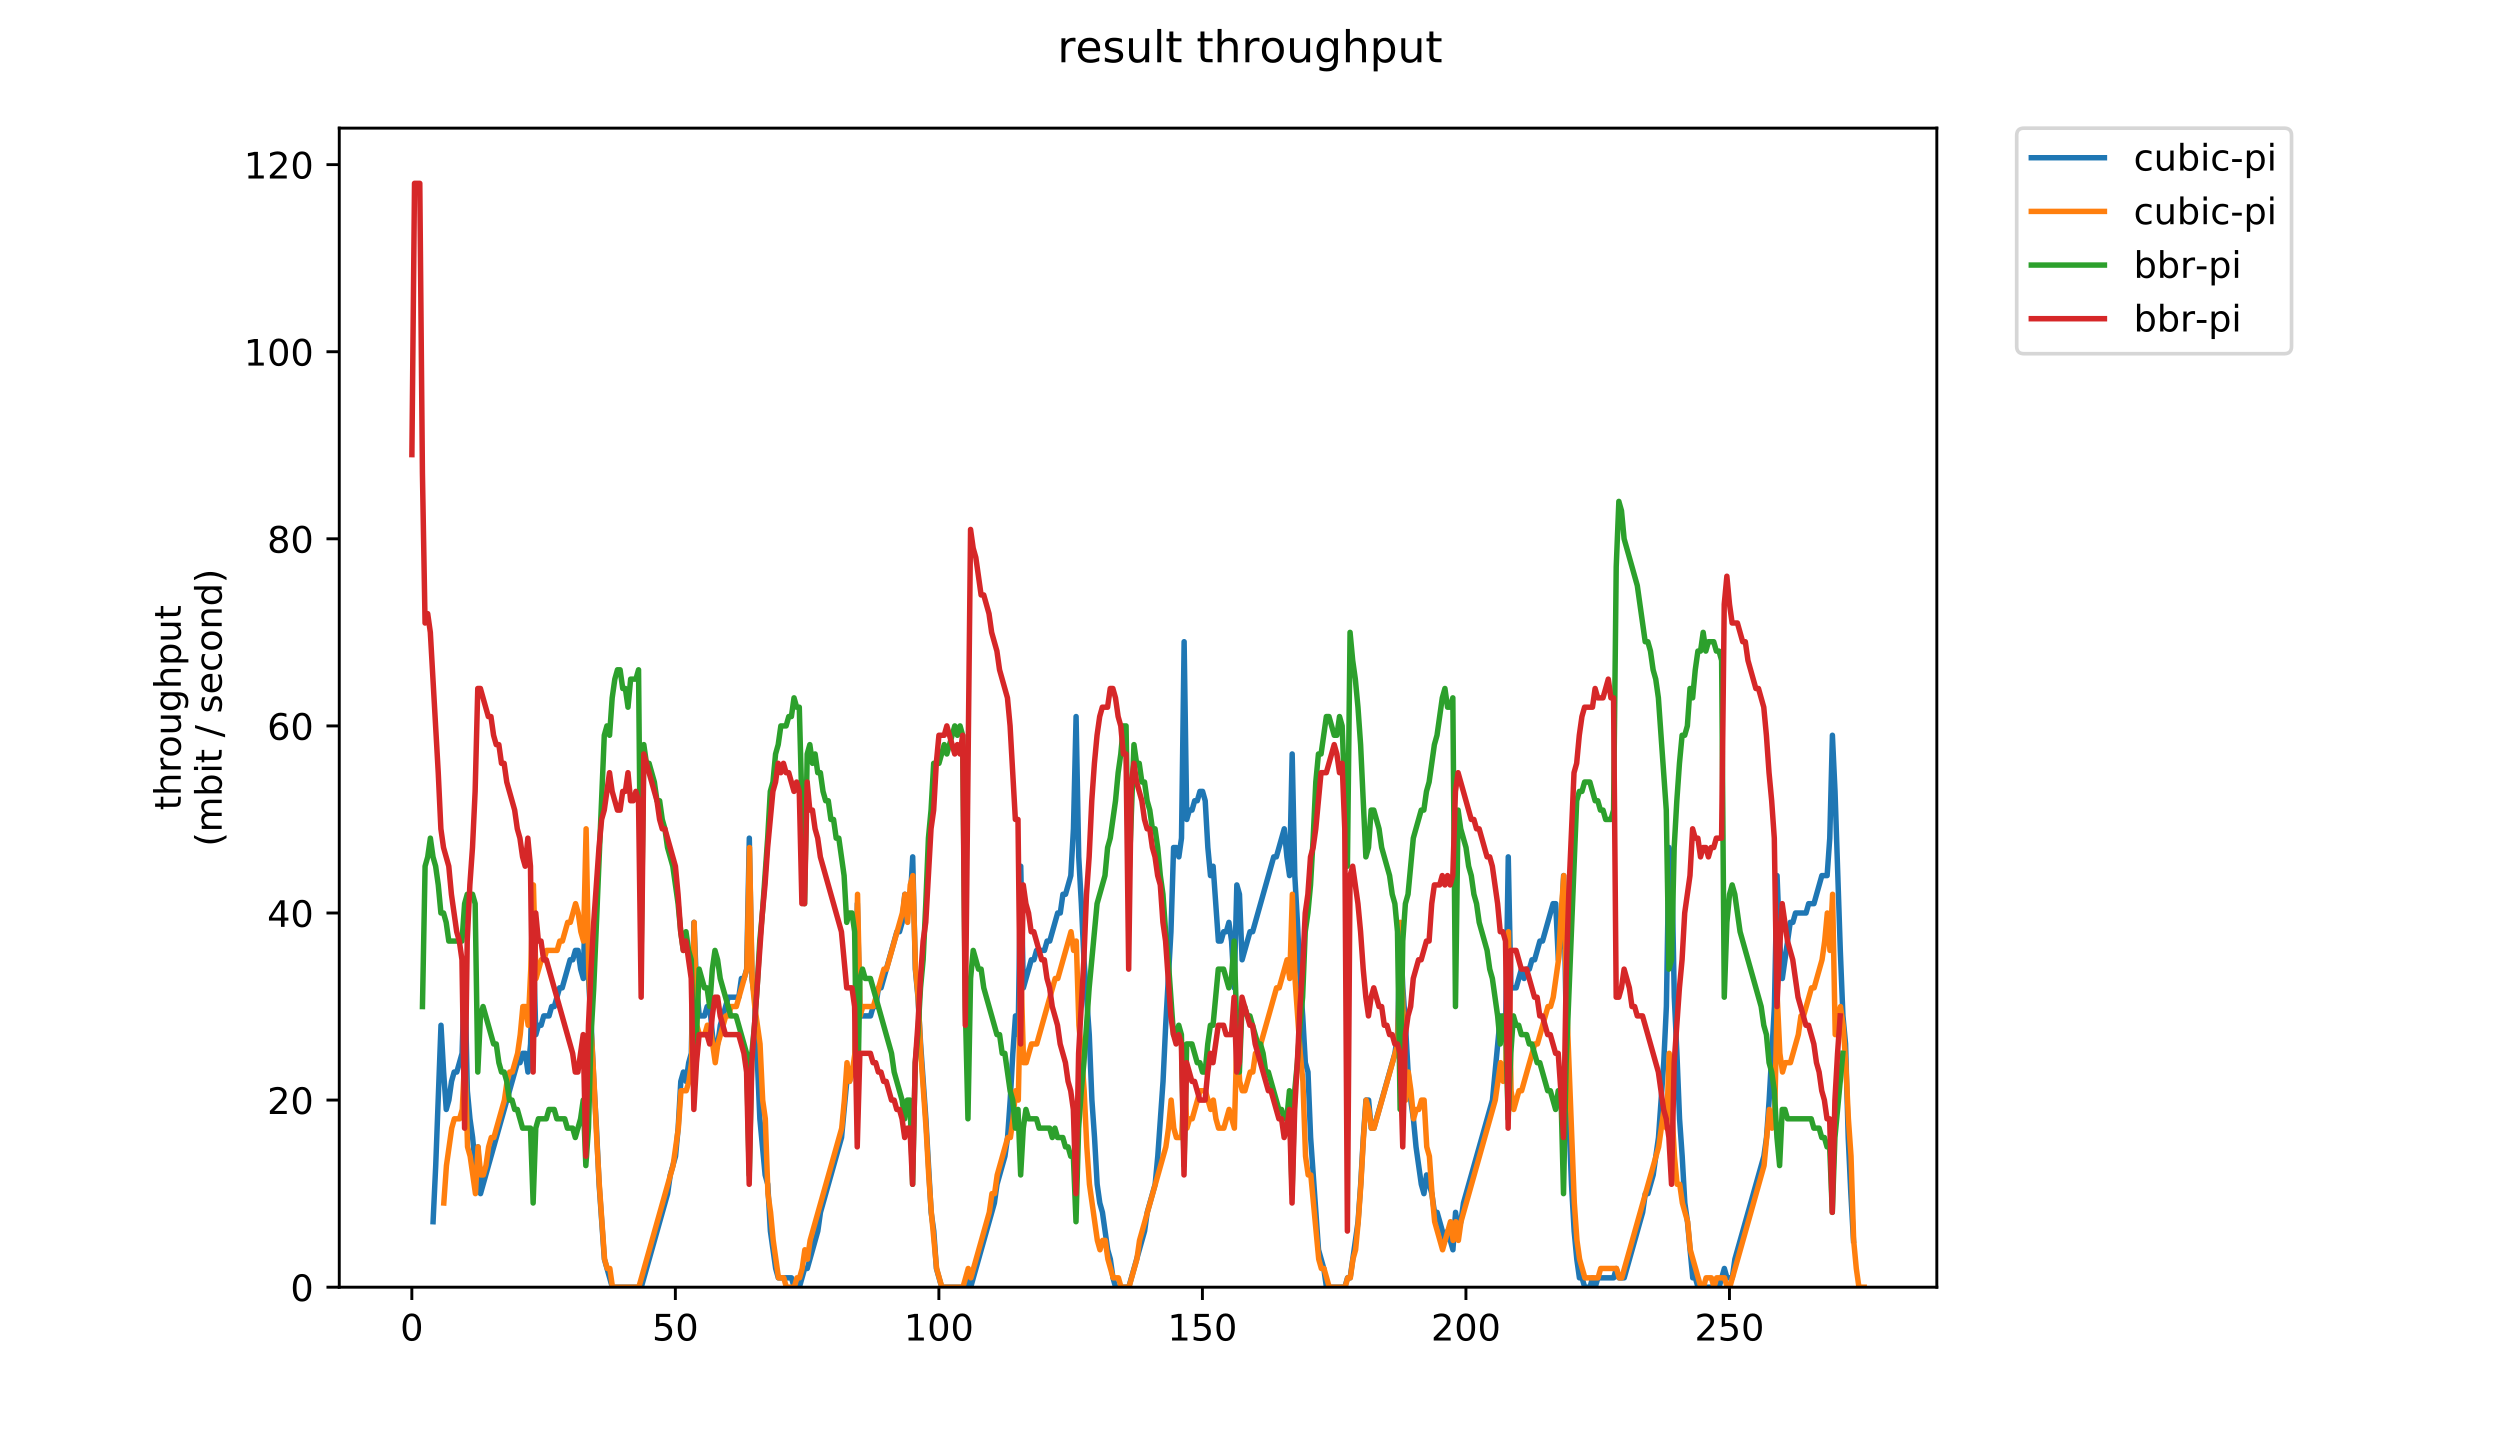 <?xml version="1.0" encoding="utf-8" standalone="no"?>
<!DOCTYPE svg PUBLIC "-//W3C//DTD SVG 1.1//EN"
  "http://www.w3.org/Graphics/SVG/1.1/DTD/svg11.dtd">
<!-- Created with matplotlib (https://matplotlib.org/) -->
<svg height="396pt" version="1.1" viewBox="0 0 684 396" width="684pt" xmlns="http://www.w3.org/2000/svg" xmlns:xlink="http://www.w3.org/1999/xlink">
 <defs>
  <style type="text/css">
*{stroke-linecap:butt;stroke-linejoin:round;}
  </style>
 </defs>
 <g id="figure_1">
  <g id="patch_1">
   <path d="M 0 396 
L 684 396 
L 684 0 
L 0 0 
z
" style="fill:#ffffff;"/>
  </g>
  <g id="axes_1">
   <g id="patch_2">
    <path d="M 92.824 352.174 
L 529.913 352.174 
L 529.913 35.062 
L 92.824 35.062 
z
" style="fill:#ffffff;"/>
   </g>
   <g id="matplotlib.axis_1">
    <g id="xtick_1">
     <g id="line2d_1">
      <defs>
       <path d="M 0 0 
L 0 3.5 
" id="md02961d958" style="stroke:#000000;stroke-width:0.8;"/>
      </defs>
      <g>
       <use style="stroke:#000000;stroke-width:0.8;" x="112.679" xlink:href="#md02961d958" y="352.174"/>
      </g>
     </g>
     <g id="text_1">
      <!-- 0 -->
      <defs>
       <path d="M 31.781 66.406 
Q 24.172 66.406 20.328 58.906 
Q 16.5 51.422 16.5 36.375 
Q 16.5 21.391 20.328 13.891 
Q 24.172 6.391 31.781 6.391 
Q 39.453 6.391 43.281 13.891 
Q 47.125 21.391 47.125 36.375 
Q 47.125 51.422 43.281 58.906 
Q 39.453 66.406 31.781 66.406 
z
M 31.781 74.219 
Q 44.047 74.219 50.516 64.516 
Q 56.984 54.828 56.984 36.375 
Q 56.984 17.969 50.516 8.266 
Q 44.047 -1.422 31.781 -1.422 
Q 19.531 -1.422 13.062 8.266 
Q 6.594 17.969 6.594 36.375 
Q 6.594 54.828 13.062 64.516 
Q 19.531 74.219 31.781 74.219 
z
" id="DejaVuSans-48"/>
      </defs>
      <g transform="translate(109.497 366.773)scale(0.1 -0.1)">
       <use xlink:href="#DejaVuSans-48"/>
      </g>
     </g>
    </g>
    <g id="xtick_2">
     <g id="line2d_2">
      <g>
       <use style="stroke:#000000;stroke-width:0.8;" x="184.779" xlink:href="#md02961d958" y="352.174"/>
      </g>
     </g>
     <g id="text_2">
      <!-- 50 -->
      <defs>
       <path d="M 10.797 72.906 
L 49.516 72.906 
L 49.516 64.594 
L 19.828 64.594 
L 19.828 46.734 
Q 21.969 47.469 24.109 47.828 
Q 26.266 48.188 28.422 48.188 
Q 40.625 48.188 47.75 41.5 
Q 54.891 34.812 54.891 23.391 
Q 54.891 11.625 47.562 5.094 
Q 40.234 -1.422 26.906 -1.422 
Q 22.312 -1.422 17.547 -0.641 
Q 12.797 0.141 7.719 1.703 
L 7.719 11.625 
Q 12.109 9.234 16.797 8.062 
Q 21.484 6.891 26.703 6.891 
Q 35.156 6.891 40.078 11.328 
Q 45.016 15.766 45.016 23.391 
Q 45.016 31 40.078 35.438 
Q 35.156 39.891 26.703 39.891 
Q 22.75 39.891 18.812 39.016 
Q 14.891 38.141 10.797 36.281 
z
" id="DejaVuSans-53"/>
      </defs>
      <g transform="translate(178.416 366.773)scale(0.1 -0.1)">
       <use xlink:href="#DejaVuSans-53"/>
       <use x="63.623" xlink:href="#DejaVuSans-48"/>
      </g>
     </g>
    </g>
    <g id="xtick_3">
     <g id="line2d_3">
      <g>
       <use style="stroke:#000000;stroke-width:0.8;" x="256.879" xlink:href="#md02961d958" y="352.174"/>
      </g>
     </g>
     <g id="text_3">
      <!-- 100 -->
      <defs>
       <path d="M 12.406 8.297 
L 28.516 8.297 
L 28.516 63.922 
L 10.984 60.406 
L 10.984 69.391 
L 28.422 72.906 
L 38.281 72.906 
L 38.281 8.297 
L 54.391 8.297 
L 54.391 0 
L 12.406 0 
z
" id="DejaVuSans-49"/>
      </defs>
      <g transform="translate(247.335 366.773)scale(0.1 -0.1)">
       <use xlink:href="#DejaVuSans-49"/>
       <use x="63.623" xlink:href="#DejaVuSans-48"/>
       <use x="127.246" xlink:href="#DejaVuSans-48"/>
      </g>
     </g>
    </g>
    <g id="xtick_4">
     <g id="line2d_4">
      <g>
       <use style="stroke:#000000;stroke-width:0.8;" x="328.979" xlink:href="#md02961d958" y="352.174"/>
      </g>
     </g>
     <g id="text_4">
      <!-- 150 -->
      <g transform="translate(319.435 366.773)scale(0.1 -0.1)">
       <use xlink:href="#DejaVuSans-49"/>
       <use x="63.623" xlink:href="#DejaVuSans-53"/>
       <use x="127.246" xlink:href="#DejaVuSans-48"/>
      </g>
     </g>
    </g>
    <g id="xtick_5">
     <g id="line2d_5">
      <g>
       <use style="stroke:#000000;stroke-width:0.8;" x="401.079" xlink:href="#md02961d958" y="352.174"/>
      </g>
     </g>
     <g id="text_5">
      <!-- 200 -->
      <defs>
       <path d="M 19.188 8.297 
L 53.609 8.297 
L 53.609 0 
L 7.328 0 
L 7.328 8.297 
Q 12.938 14.109 22.625 23.891 
Q 32.328 33.688 34.812 36.531 
Q 39.547 41.844 41.422 45.531 
Q 43.312 49.219 43.312 52.781 
Q 43.312 58.594 39.234 62.25 
Q 35.156 65.922 28.609 65.922 
Q 23.969 65.922 18.812 64.312 
Q 13.672 62.703 7.812 59.422 
L 7.812 69.391 
Q 13.766 71.781 18.938 73 
Q 24.125 74.219 28.422 74.219 
Q 39.75 74.219 46.484 68.547 
Q 53.219 62.891 53.219 53.422 
Q 53.219 48.922 51.531 44.891 
Q 49.859 40.875 45.406 35.406 
Q 44.188 33.984 37.641 27.219 
Q 31.109 20.453 19.188 8.297 
z
" id="DejaVuSans-50"/>
      </defs>
      <g transform="translate(391.535 366.773)scale(0.1 -0.1)">
       <use xlink:href="#DejaVuSans-50"/>
       <use x="63.623" xlink:href="#DejaVuSans-48"/>
       <use x="127.246" xlink:href="#DejaVuSans-48"/>
      </g>
     </g>
    </g>
    <g id="xtick_6">
     <g id="line2d_6">
      <g>
       <use style="stroke:#000000;stroke-width:0.8;" x="473.179" xlink:href="#md02961d958" y="352.174"/>
      </g>
     </g>
     <g id="text_6">
      <!-- 250 -->
      <g transform="translate(463.635 366.773)scale(0.1 -0.1)">
       <use xlink:href="#DejaVuSans-50"/>
       <use x="63.623" xlink:href="#DejaVuSans-53"/>
       <use x="127.246" xlink:href="#DejaVuSans-48"/>
      </g>
     </g>
    </g>
   </g>
   <g id="matplotlib.axis_2">
    <g id="ytick_1">
     <g id="line2d_7">
      <defs>
       <path d="M 0 0 
L -3.5 0 
" id="mc37d56b9d7" style="stroke:#000000;stroke-width:0.8;"/>
      </defs>
      <g>
       <use style="stroke:#000000;stroke-width:0.8;" x="92.824" xlink:href="#mc37d56b9d7" y="352.174"/>
      </g>
     </g>
     <g id="text_7">
      <!-- 0 -->
      <g transform="translate(79.461 355.973)scale(0.1 -0.1)">
       <use xlink:href="#DejaVuSans-48"/>
      </g>
     </g>
    </g>
    <g id="ytick_2">
     <g id="line2d_8">
      <g>
       <use style="stroke:#000000;stroke-width:0.8;" x="92.824" xlink:href="#mc37d56b9d7" y="300.986"/>
      </g>
     </g>
     <g id="text_8">
      <!-- 20 -->
      <g transform="translate(73.099 304.785)scale(0.1 -0.1)">
       <use xlink:href="#DejaVuSans-50"/>
       <use x="63.623" xlink:href="#DejaVuSans-48"/>
      </g>
     </g>
    </g>
    <g id="ytick_3">
     <g id="line2d_9">
      <g>
       <use style="stroke:#000000;stroke-width:0.8;" x="92.824" xlink:href="#mc37d56b9d7" y="249.798"/>
      </g>
     </g>
     <g id="text_9">
      <!-- 40 -->
      <defs>
       <path d="M 37.797 64.312 
L 12.891 25.391 
L 37.797 25.391 
z
M 35.203 72.906 
L 47.609 72.906 
L 47.609 25.391 
L 58.016 25.391 
L 58.016 17.188 
L 47.609 17.188 
L 47.609 0 
L 37.797 0 
L 37.797 17.188 
L 4.891 17.188 
L 4.891 26.703 
z
" id="DejaVuSans-52"/>
      </defs>
      <g transform="translate(73.099 253.597)scale(0.1 -0.1)">
       <use xlink:href="#DejaVuSans-52"/>
       <use x="63.623" xlink:href="#DejaVuSans-48"/>
      </g>
     </g>
    </g>
    <g id="ytick_4">
     <g id="line2d_10">
      <g>
       <use style="stroke:#000000;stroke-width:0.8;" x="92.824" xlink:href="#mc37d56b9d7" y="198.609"/>
      </g>
     </g>
     <g id="text_10">
      <!-- 60 -->
      <defs>
       <path d="M 33.016 40.375 
Q 26.375 40.375 22.484 35.828 
Q 18.609 31.297 18.609 23.391 
Q 18.609 15.531 22.484 10.953 
Q 26.375 6.391 33.016 6.391 
Q 39.656 6.391 43.531 10.953 
Q 47.406 15.531 47.406 23.391 
Q 47.406 31.297 43.531 35.828 
Q 39.656 40.375 33.016 40.375 
z
M 52.594 71.297 
L 52.594 62.312 
Q 48.875 64.062 45.094 64.984 
Q 41.312 65.922 37.594 65.922 
Q 27.828 65.922 22.672 59.328 
Q 17.531 52.734 16.797 39.406 
Q 19.672 43.656 24.016 45.922 
Q 28.375 48.188 33.594 48.188 
Q 44.578 48.188 50.953 41.516 
Q 57.328 34.859 57.328 23.391 
Q 57.328 12.156 50.688 5.359 
Q 44.047 -1.422 33.016 -1.422 
Q 20.359 -1.422 13.672 8.266 
Q 6.984 17.969 6.984 36.375 
Q 6.984 53.656 15.188 63.938 
Q 23.391 74.219 37.203 74.219 
Q 40.922 74.219 44.703 73.484 
Q 48.484 72.75 52.594 71.297 
z
" id="DejaVuSans-54"/>
      </defs>
      <g transform="translate(73.099 202.408)scale(0.1 -0.1)">
       <use xlink:href="#DejaVuSans-54"/>
       <use x="63.623" xlink:href="#DejaVuSans-48"/>
      </g>
     </g>
    </g>
    <g id="ytick_5">
     <g id="line2d_11">
      <g>
       <use style="stroke:#000000;stroke-width:0.8;" x="92.824" xlink:href="#mc37d56b9d7" y="147.421"/>
      </g>
     </g>
     <g id="text_11">
      <!-- 80 -->
      <defs>
       <path d="M 31.781 34.625 
Q 24.75 34.625 20.719 30.859 
Q 16.703 27.094 16.703 20.516 
Q 16.703 13.922 20.719 10.156 
Q 24.75 6.391 31.781 6.391 
Q 38.812 6.391 42.859 10.172 
Q 46.922 13.969 46.922 20.516 
Q 46.922 27.094 42.891 30.859 
Q 38.875 34.625 31.781 34.625 
z
M 21.922 38.812 
Q 15.578 40.375 12.031 44.719 
Q 8.5 49.078 8.5 55.328 
Q 8.5 64.062 14.719 69.141 
Q 20.953 74.219 31.781 74.219 
Q 42.672 74.219 48.875 69.141 
Q 55.078 64.062 55.078 55.328 
Q 55.078 49.078 51.531 44.719 
Q 48 40.375 41.703 38.812 
Q 48.828 37.156 52.797 32.312 
Q 56.781 27.484 56.781 20.516 
Q 56.781 9.906 50.312 4.234 
Q 43.844 -1.422 31.781 -1.422 
Q 19.734 -1.422 13.25 4.234 
Q 6.781 9.906 6.781 20.516 
Q 6.781 27.484 10.781 32.312 
Q 14.797 37.156 21.922 38.812 
z
M 18.312 54.391 
Q 18.312 48.734 21.844 45.562 
Q 25.391 42.391 31.781 42.391 
Q 38.141 42.391 41.719 45.562 
Q 45.312 48.734 45.312 54.391 
Q 45.312 60.062 41.719 63.234 
Q 38.141 66.406 31.781 66.406 
Q 25.391 66.406 21.844 63.234 
Q 18.312 60.062 18.312 54.391 
z
" id="DejaVuSans-56"/>
      </defs>
      <g transform="translate(73.099 151.22)scale(0.1 -0.1)">
       <use xlink:href="#DejaVuSans-56"/>
       <use x="63.623" xlink:href="#DejaVuSans-48"/>
      </g>
     </g>
    </g>
    <g id="ytick_6">
     <g id="line2d_12">
      <g>
       <use style="stroke:#000000;stroke-width:0.8;" x="92.824" xlink:href="#mc37d56b9d7" y="96.233"/>
      </g>
     </g>
     <g id="text_12">
      <!-- 100 -->
      <g transform="translate(66.736 100.032)scale(0.1 -0.1)">
       <use xlink:href="#DejaVuSans-49"/>
       <use x="63.623" xlink:href="#DejaVuSans-48"/>
       <use x="127.246" xlink:href="#DejaVuSans-48"/>
      </g>
     </g>
    </g>
    <g id="ytick_7">
     <g id="line2d_13">
      <g>
       <use style="stroke:#000000;stroke-width:0.8;" x="92.824" xlink:href="#mc37d56b9d7" y="45.044"/>
      </g>
     </g>
     <g id="text_13">
      <!-- 120 -->
      <g transform="translate(66.736 48.843)scale(0.1 -0.1)">
       <use xlink:href="#DejaVuSans-49"/>
       <use x="63.623" xlink:href="#DejaVuSans-50"/>
       <use x="127.246" xlink:href="#DejaVuSans-48"/>
      </g>
     </g>
    </g>
    <g id="text_14">
     <!-- throughput -->
     <defs>
      <path d="M 18.312 70.219 
L 18.312 54.688 
L 36.812 54.688 
L 36.812 47.703 
L 18.312 47.703 
L 18.312 18.016 
Q 18.312 11.328 20.141 9.422 
Q 21.969 7.516 27.594 7.516 
L 36.812 7.516 
L 36.812 0 
L 27.594 0 
Q 17.188 0 13.234 3.875 
Q 9.281 7.766 9.281 18.016 
L 9.281 47.703 
L 2.688 47.703 
L 2.688 54.688 
L 9.281 54.688 
L 9.281 70.219 
z
" id="DejaVuSans-116"/>
      <path d="M 54.891 33.016 
L 54.891 0 
L 45.906 0 
L 45.906 32.719 
Q 45.906 40.484 42.875 44.328 
Q 39.844 48.188 33.797 48.188 
Q 26.516 48.188 22.312 43.547 
Q 18.109 38.922 18.109 30.906 
L 18.109 0 
L 9.078 0 
L 9.078 75.984 
L 18.109 75.984 
L 18.109 46.188 
Q 21.344 51.125 25.703 53.562 
Q 30.078 56 35.797 56 
Q 45.219 56 50.047 50.172 
Q 54.891 44.344 54.891 33.016 
z
" id="DejaVuSans-104"/>
      <path d="M 41.109 46.297 
Q 39.594 47.172 37.812 47.578 
Q 36.031 48 33.891 48 
Q 26.266 48 22.188 43.047 
Q 18.109 38.094 18.109 28.812 
L 18.109 0 
L 9.078 0 
L 9.078 54.688 
L 18.109 54.688 
L 18.109 46.188 
Q 20.953 51.172 25.484 53.578 
Q 30.031 56 36.531 56 
Q 37.453 56 38.578 55.875 
Q 39.703 55.766 41.062 55.516 
z
" id="DejaVuSans-114"/>
      <path d="M 30.609 48.391 
Q 23.391 48.391 19.188 42.75 
Q 14.984 37.109 14.984 27.297 
Q 14.984 17.484 19.156 11.844 
Q 23.344 6.203 30.609 6.203 
Q 37.797 6.203 41.984 11.859 
Q 46.188 17.531 46.188 27.297 
Q 46.188 37.016 41.984 42.703 
Q 37.797 48.391 30.609 48.391 
z
M 30.609 56 
Q 42.328 56 49.016 48.375 
Q 55.719 40.766 55.719 27.297 
Q 55.719 13.875 49.016 6.219 
Q 42.328 -1.422 30.609 -1.422 
Q 18.844 -1.422 12.172 6.219 
Q 5.516 13.875 5.516 27.297 
Q 5.516 40.766 12.172 48.375 
Q 18.844 56 30.609 56 
z
" id="DejaVuSans-111"/>
      <path d="M 8.5 21.578 
L 8.5 54.688 
L 17.484 54.688 
L 17.484 21.922 
Q 17.484 14.156 20.5 10.266 
Q 23.531 6.391 29.594 6.391 
Q 36.859 6.391 41.078 11.031 
Q 45.312 15.672 45.312 23.688 
L 45.312 54.688 
L 54.297 54.688 
L 54.297 0 
L 45.312 0 
L 45.312 8.406 
Q 42.047 3.422 37.719 1 
Q 33.406 -1.422 27.688 -1.422 
Q 18.266 -1.422 13.375 4.438 
Q 8.5 10.297 8.5 21.578 
z
M 31.109 56 
z
" id="DejaVuSans-117"/>
      <path d="M 45.406 27.984 
Q 45.406 37.75 41.375 43.109 
Q 37.359 48.484 30.078 48.484 
Q 22.859 48.484 18.828 43.109 
Q 14.797 37.75 14.797 27.984 
Q 14.797 18.266 18.828 12.891 
Q 22.859 7.516 30.078 7.516 
Q 37.359 7.516 41.375 12.891 
Q 45.406 18.266 45.406 27.984 
z
M 54.391 6.781 
Q 54.391 -7.172 48.188 -13.984 
Q 42 -20.797 29.203 -20.797 
Q 24.469 -20.797 20.266 -20.094 
Q 16.062 -19.391 12.109 -17.922 
L 12.109 -9.188 
Q 16.062 -11.328 19.922 -12.344 
Q 23.781 -13.375 27.781 -13.375 
Q 36.625 -13.375 41.016 -8.766 
Q 45.406 -4.156 45.406 5.172 
L 45.406 9.625 
Q 42.625 4.781 38.281 2.391 
Q 33.938 0 27.875 0 
Q 17.828 0 11.672 7.656 
Q 5.516 15.328 5.516 27.984 
Q 5.516 40.672 11.672 48.328 
Q 17.828 56 27.875 56 
Q 33.938 56 38.281 53.609 
Q 42.625 51.219 45.406 46.391 
L 45.406 54.688 
L 54.391 54.688 
z
" id="DejaVuSans-103"/>
      <path d="M 18.109 8.203 
L 18.109 -20.797 
L 9.078 -20.797 
L 9.078 54.688 
L 18.109 54.688 
L 18.109 46.391 
Q 20.953 51.266 25.266 53.625 
Q 29.594 56 35.594 56 
Q 45.562 56 51.781 48.094 
Q 58.016 40.188 58.016 27.297 
Q 58.016 14.406 51.781 6.484 
Q 45.562 -1.422 35.594 -1.422 
Q 29.594 -1.422 25.266 0.953 
Q 20.953 3.328 18.109 8.203 
z
M 48.688 27.297 
Q 48.688 37.203 44.609 42.844 
Q 40.531 48.484 33.406 48.484 
Q 26.266 48.484 22.188 42.844 
Q 18.109 37.203 18.109 27.297 
Q 18.109 17.391 22.188 11.75 
Q 26.266 6.109 33.406 6.109 
Q 40.531 6.109 44.609 11.75 
Q 48.688 17.391 48.688 27.297 
z
" id="DejaVuSans-112"/>
     </defs>
     <g transform="translate(49.459 221.675)rotate(-90)scale(0.1 -0.1)">
      <use xlink:href="#DejaVuSans-116"/>
      <use x="39.209" xlink:href="#DejaVuSans-104"/>
      <use x="102.588" xlink:href="#DejaVuSans-114"/>
      <use x="143.67" xlink:href="#DejaVuSans-111"/>
      <use x="204.852" xlink:href="#DejaVuSans-117"/>
      <use x="268.23" xlink:href="#DejaVuSans-103"/>
      <use x="331.707" xlink:href="#DejaVuSans-104"/>
      <use x="395.086" xlink:href="#DejaVuSans-112"/>
      <use x="458.562" xlink:href="#DejaVuSans-117"/>
      <use x="521.941" xlink:href="#DejaVuSans-116"/>
     </g>
     <!-- (mbit / second) -->
     <defs>
      <path d="M 31 75.875 
Q 24.469 64.656 21.281 53.656 
Q 18.109 42.672 18.109 31.391 
Q 18.109 20.125 21.312 9.062 
Q 24.516 -2 31 -13.188 
L 23.188 -13.188 
Q 15.875 -1.703 12.234 9.375 
Q 8.594 20.453 8.594 31.391 
Q 8.594 42.281 12.203 53.312 
Q 15.828 64.359 23.188 75.875 
z
" id="DejaVuSans-40"/>
      <path d="M 52 44.188 
Q 55.375 50.25 60.062 53.125 
Q 64.75 56 71.094 56 
Q 79.641 56 84.281 50.016 
Q 88.922 44.047 88.922 33.016 
L 88.922 0 
L 79.891 0 
L 79.891 32.719 
Q 79.891 40.578 77.094 44.375 
Q 74.312 48.188 68.609 48.188 
Q 61.625 48.188 57.562 43.547 
Q 53.516 38.922 53.516 30.906 
L 53.516 0 
L 44.484 0 
L 44.484 32.719 
Q 44.484 40.625 41.703 44.406 
Q 38.922 48.188 33.109 48.188 
Q 26.219 48.188 22.156 43.531 
Q 18.109 38.875 18.109 30.906 
L 18.109 0 
L 9.078 0 
L 9.078 54.688 
L 18.109 54.688 
L 18.109 46.188 
Q 21.188 51.219 25.484 53.609 
Q 29.781 56 35.688 56 
Q 41.656 56 45.828 52.969 
Q 50 49.953 52 44.188 
z
" id="DejaVuSans-109"/>
      <path d="M 48.688 27.297 
Q 48.688 37.203 44.609 42.844 
Q 40.531 48.484 33.406 48.484 
Q 26.266 48.484 22.188 42.844 
Q 18.109 37.203 18.109 27.297 
Q 18.109 17.391 22.188 11.75 
Q 26.266 6.109 33.406 6.109 
Q 40.531 6.109 44.609 11.75 
Q 48.688 17.391 48.688 27.297 
z
M 18.109 46.391 
Q 20.953 51.266 25.266 53.625 
Q 29.594 56 35.594 56 
Q 45.562 56 51.781 48.094 
Q 58.016 40.188 58.016 27.297 
Q 58.016 14.406 51.781 6.484 
Q 45.562 -1.422 35.594 -1.422 
Q 29.594 -1.422 25.266 0.953 
Q 20.953 3.328 18.109 8.203 
L 18.109 0 
L 9.078 0 
L 9.078 75.984 
L 18.109 75.984 
z
" id="DejaVuSans-98"/>
      <path d="M 9.422 54.688 
L 18.406 54.688 
L 18.406 0 
L 9.422 0 
z
M 9.422 75.984 
L 18.406 75.984 
L 18.406 64.594 
L 9.422 64.594 
z
" id="DejaVuSans-105"/>
      <path id="DejaVuSans-32"/>
      <path d="M 25.391 72.906 
L 33.688 72.906 
L 8.297 -9.281 
L 0 -9.281 
z
" id="DejaVuSans-47"/>
      <path d="M 44.281 53.078 
L 44.281 44.578 
Q 40.484 46.531 36.375 47.5 
Q 32.281 48.484 27.875 48.484 
Q 21.188 48.484 17.844 46.438 
Q 14.5 44.391 14.5 40.281 
Q 14.5 37.156 16.891 35.375 
Q 19.281 33.594 26.516 31.984 
L 29.594 31.297 
Q 39.156 29.25 43.188 25.516 
Q 47.219 21.781 47.219 15.094 
Q 47.219 7.469 41.188 3.016 
Q 35.156 -1.422 24.609 -1.422 
Q 20.219 -1.422 15.453 -0.562 
Q 10.688 0.297 5.422 2 
L 5.422 11.281 
Q 10.406 8.688 15.234 7.391 
Q 20.062 6.109 24.812 6.109 
Q 31.156 6.109 34.562 8.281 
Q 37.984 10.453 37.984 14.406 
Q 37.984 18.062 35.516 20.016 
Q 33.062 21.969 24.703 23.781 
L 21.578 24.516 
Q 13.234 26.266 9.516 29.906 
Q 5.812 33.547 5.812 39.891 
Q 5.812 47.609 11.281 51.797 
Q 16.75 56 26.812 56 
Q 31.781 56 36.172 55.266 
Q 40.578 54.547 44.281 53.078 
z
" id="DejaVuSans-115"/>
      <path d="M 56.203 29.594 
L 56.203 25.203 
L 14.891 25.203 
Q 15.484 15.922 20.484 11.062 
Q 25.484 6.203 34.422 6.203 
Q 39.594 6.203 44.453 7.469 
Q 49.312 8.734 54.109 11.281 
L 54.109 2.781 
Q 49.266 0.734 44.188 -0.344 
Q 39.109 -1.422 33.891 -1.422 
Q 20.797 -1.422 13.156 6.188 
Q 5.516 13.812 5.516 26.812 
Q 5.516 40.234 12.766 48.109 
Q 20.016 56 32.328 56 
Q 43.359 56 49.781 48.891 
Q 56.203 41.797 56.203 29.594 
z
M 47.219 32.234 
Q 47.125 39.594 43.094 43.984 
Q 39.062 48.391 32.422 48.391 
Q 24.906 48.391 20.391 44.141 
Q 15.875 39.891 15.188 32.172 
z
" id="DejaVuSans-101"/>
      <path d="M 48.781 52.594 
L 48.781 44.188 
Q 44.969 46.297 41.141 47.344 
Q 37.312 48.391 33.406 48.391 
Q 24.656 48.391 19.812 42.844 
Q 14.984 37.312 14.984 27.297 
Q 14.984 17.281 19.812 11.734 
Q 24.656 6.203 33.406 6.203 
Q 37.312 6.203 41.141 7.25 
Q 44.969 8.297 48.781 10.406 
L 48.781 2.094 
Q 45.016 0.344 40.984 -0.531 
Q 36.969 -1.422 32.422 -1.422 
Q 20.062 -1.422 12.781 6.344 
Q 5.516 14.109 5.516 27.297 
Q 5.516 40.672 12.859 48.328 
Q 20.219 56 33.016 56 
Q 37.156 56 41.109 55.141 
Q 45.062 54.297 48.781 52.594 
z
" id="DejaVuSans-99"/>
      <path d="M 54.891 33.016 
L 54.891 0 
L 45.906 0 
L 45.906 32.719 
Q 45.906 40.484 42.875 44.328 
Q 39.844 48.188 33.797 48.188 
Q 26.516 48.188 22.312 43.547 
Q 18.109 38.922 18.109 30.906 
L 18.109 0 
L 9.078 0 
L 9.078 54.688 
L 18.109 54.688 
L 18.109 46.188 
Q 21.344 51.125 25.703 53.562 
Q 30.078 56 35.797 56 
Q 45.219 56 50.047 50.172 
Q 54.891 44.344 54.891 33.016 
z
" id="DejaVuSans-110"/>
      <path d="M 45.406 46.391 
L 45.406 75.984 
L 54.391 75.984 
L 54.391 0 
L 45.406 0 
L 45.406 8.203 
Q 42.578 3.328 38.25 0.953 
Q 33.938 -1.422 27.875 -1.422 
Q 17.969 -1.422 11.734 6.484 
Q 5.516 14.406 5.516 27.297 
Q 5.516 40.188 11.734 48.094 
Q 17.969 56 27.875 56 
Q 33.938 56 38.25 53.625 
Q 42.578 51.266 45.406 46.391 
z
M 14.797 27.297 
Q 14.797 17.391 18.875 11.75 
Q 22.953 6.109 30.078 6.109 
Q 37.203 6.109 41.297 11.75 
Q 45.406 17.391 45.406 27.297 
Q 45.406 37.203 41.297 42.844 
Q 37.203 48.484 30.078 48.484 
Q 22.953 48.484 18.875 42.844 
Q 14.797 37.203 14.797 27.297 
z
" id="DejaVuSans-100"/>
      <path d="M 8.016 75.875 
L 15.828 75.875 
Q 23.141 64.359 26.781 53.312 
Q 30.422 42.281 30.422 31.391 
Q 30.422 20.453 26.781 9.375 
Q 23.141 -1.703 15.828 -13.188 
L 8.016 -13.188 
Q 14.5 -2 17.703 9.062 
Q 20.906 20.125 20.906 31.391 
Q 20.906 42.672 17.703 53.656 
Q 14.5 64.656 8.016 75.875 
z
" id="DejaVuSans-41"/>
     </defs>
     <g transform="translate(60.657 231.609)rotate(-90)scale(0.1 -0.1)">
      <use xlink:href="#DejaVuSans-40"/>
      <use x="39.014" xlink:href="#DejaVuSans-109"/>
      <use x="136.426" xlink:href="#DejaVuSans-98"/>
      <use x="199.902" xlink:href="#DejaVuSans-105"/>
      <use x="227.686" xlink:href="#DejaVuSans-116"/>
      <use x="266.895" xlink:href="#DejaVuSans-32"/>
      <use x="298.682" xlink:href="#DejaVuSans-47"/>
      <use x="332.373" xlink:href="#DejaVuSans-32"/>
      <use x="364.16" xlink:href="#DejaVuSans-115"/>
      <use x="416.26" xlink:href="#DejaVuSans-101"/>
      <use x="477.783" xlink:href="#DejaVuSans-99"/>
      <use x="532.764" xlink:href="#DejaVuSans-111"/>
      <use x="593.945" xlink:href="#DejaVuSans-110"/>
      <use x="657.324" xlink:href="#DejaVuSans-100"/>
      <use x="720.801" xlink:href="#DejaVuSans-41"/>
     </g>
    </g>
   </g>
   <g id="line2d_14">
    <path clip-path="url(#pfc2d782711)" d="M 118.491 334.258 
L 119.212 318.902 
L 120.654 280.511 
L 121.375 293.308 
L 122.096 303.545 
L 122.817 300.986 
L 123.538 295.867 
L 124.259 293.308 
L 124.98 293.308 
L 126.422 288.189 
L 127.143 265.154 
L 127.864 298.426 
L 128.585 306.105 
L 129.306 311.224 
L 130.027 318.902 
L 130.748 313.783 
L 131.469 326.58 
L 141.563 290.748 
L 142.284 290.748 
L 143.005 288.189 
L 143.726 288.189 
L 144.447 293.308 
L 145.168 285.629 
L 145.889 257.476 
L 146.61 283.07 
L 147.331 280.511 
L 148.052 280.511 
L 148.773 277.951 
L 150.215 277.951 
L 150.936 275.392 
L 151.657 275.392 
L 153.099 270.273 
L 153.82 270.273 
L 155.983 262.595 
L 156.704 262.595 
L 157.425 260.035 
L 158.146 260.035 
L 158.867 265.154 
L 159.588 267.713 
L 160.309 239.56 
L 161.03 267.713 
L 161.751 280.511 
L 162.472 295.867 
L 163.193 308.664 
L 163.914 324.021 
L 165.356 344.496 
L 167.519 352.174 
L 175.45 352.174 
L 182.66 326.58 
L 183.381 321.461 
L 184.823 316.342 
L 185.544 308.664 
L 186.265 295.867 
L 186.986 293.308 
L 187.707 295.867 
L 188.428 290.748 
L 189.149 288.189 
L 189.87 252.357 
L 190.591 270.273 
L 191.312 277.951 
L 192.754 277.951 
L 193.475 275.392 
L 194.196 275.392 
L 194.917 283.07 
L 195.638 288.189 
L 196.359 285.629 
L 197.08 280.511 
L 199.243 272.832 
L 202.127 272.832 
L 202.848 267.713 
L 203.569 267.713 
L 204.29 265.154 
L 205.011 229.322 
L 205.732 267.713 
L 206.453 272.832 
L 207.895 306.105 
L 209.337 321.461 
L 210.058 324.021 
L 210.779 336.818 
L 212.221 347.055 
L 212.942 349.615 
L 216.547 349.615 
L 217.268 352.174 
L 218.71 352.174 
L 220.152 347.055 
L 220.873 347.055 
L 223.757 336.818 
L 224.478 331.699 
L 230.246 311.224 
L 231.688 295.867 
L 232.409 295.867 
L 233.851 290.748 
L 234.572 247.238 
L 235.293 277.951 
L 238.177 277.951 
L 238.898 275.392 
L 239.619 275.392 
L 240.34 270.273 
L 241.061 270.273 
L 245.387 254.916 
L 246.108 254.916 
L 246.829 252.357 
L 247.55 244.679 
L 248.271 249.798 
L 248.992 247.238 
L 249.713 234.441 
L 250.434 265.154 
L 251.155 272.832 
L 251.876 285.629 
L 253.318 306.105 
L 254.76 331.699 
L 255.481 336.818 
L 256.202 347.055 
L 257.644 352.174 
L 264.134 352.174 
L 264.855 349.615 
L 265.576 352.174 
L 272.065 329.139 
L 272.786 324.021 
L 274.949 316.342 
L 275.67 311.224 
L 276.391 300.986 
L 277.112 288.189 
L 277.833 277.951 
L 278.554 283.07 
L 279.275 237 
L 279.996 270.273 
L 282.159 262.595 
L 282.88 262.595 
L 283.601 260.035 
L 285.764 260.035 
L 286.485 257.476 
L 287.206 257.476 
L 289.369 249.798 
L 290.09 249.798 
L 290.811 244.679 
L 291.532 244.679 
L 292.974 239.56 
L 293.695 226.763 
L 294.416 196.05 
L 295.137 234.441 
L 295.858 247.238 
L 296.579 262.595 
L 298.021 283.07 
L 298.742 300.986 
L 299.463 311.224 
L 300.184 324.021 
L 300.905 329.139 
L 301.626 331.699 
L 303.068 341.937 
L 303.789 344.496 
L 304.51 349.615 
L 305.231 352.174 
L 308.836 352.174 
L 313.162 336.818 
L 313.883 331.699 
L 316.046 324.021 
L 316.767 316.342 
L 318.209 295.867 
L 318.93 280.511 
L 320.372 254.916 
L 321.093 231.882 
L 321.814 231.882 
L 322.535 234.441 
L 323.256 229.322 
L 323.977 175.574 
L 324.698 224.203 
L 325.419 221.644 
L 326.14 221.644 
L 326.861 219.085 
L 327.582 219.085 
L 328.303 216.525 
L 329.024 216.525 
L 329.745 219.085 
L 330.466 231.882 
L 331.187 239.56 
L 331.908 237 
L 333.35 257.476 
L 334.071 257.476 
L 334.792 254.916 
L 335.513 254.916 
L 336.234 252.357 
L 336.955 257.476 
L 337.676 270.273 
L 338.397 242.119 
L 339.118 244.679 
L 339.839 262.595 
L 342.002 254.916 
L 342.723 254.916 
L 348.491 234.441 
L 349.212 234.441 
L 351.375 226.763 
L 352.096 234.441 
L 352.817 239.56 
L 353.538 206.287 
L 354.259 239.56 
L 354.98 252.357 
L 355.701 267.713 
L 356.422 277.951 
L 357.143 290.748 
L 357.864 293.308 
L 358.585 311.224 
L 360.748 341.937 
L 362.19 347.055 
L 362.911 352.174 
L 367.958 352.174 
L 368.679 349.615 
L 369.4 349.615 
L 371.563 334.258 
L 372.284 324.021 
L 373.005 311.224 
L 373.726 300.986 
L 374.447 300.986 
L 375.168 308.664 
L 375.889 308.664 
L 381.657 288.189 
L 382.378 283.07 
L 383.099 254.916 
L 383.82 270.273 
L 384.541 280.511 
L 385.262 293.308 
L 385.983 300.986 
L 386.704 306.105 
L 387.425 313.783 
L 388.867 324.021 
L 389.588 326.58 
L 390.309 321.461 
L 391.751 326.58 
L 392.472 331.699 
L 393.193 331.699 
L 395.356 339.377 
L 396.077 336.818 
L 397.519 341.937 
L 398.24 331.699 
L 398.961 336.818 
L 399.682 334.258 
L 400.403 329.139 
L 408.334 300.986 
L 410.497 277.951 
L 411.218 280.511 
L 411.939 280.511 
L 412.66 234.441 
L 413.381 270.273 
L 414.823 270.273 
L 416.265 265.154 
L 416.986 267.713 
L 417.707 265.154 
L 418.428 265.154 
L 419.149 262.595 
L 419.87 262.595 
L 421.312 257.476 
L 422.033 257.476 
L 424.917 247.238 
L 425.638 247.238 
L 426.359 262.595 
L 427.08 254.916 
L 427.801 239.56 
L 428.522 280.511 
L 429.243 306.105 
L 429.964 324.021 
L 430.685 336.818 
L 431.406 344.496 
L 432.127 349.615 
L 432.848 349.615 
L 433.569 352.174 
L 435.011 352.174 
L 435.732 349.615 
L 436.453 352.174 
L 437.174 349.615 
L 441.5 349.615 
L 442.221 347.055 
L 442.942 349.615 
L 444.384 349.615 
L 449.431 331.699 
L 450.152 326.58 
L 450.873 326.58 
L 452.315 321.461 
L 453.757 311.224 
L 455.199 290.748 
L 455.92 275.392 
L 456.641 231.882 
L 457.362 234.441 
L 458.083 272.832 
L 458.804 288.189 
L 459.525 306.105 
L 460.246 316.342 
L 460.967 329.139 
L 461.688 334.258 
L 463.13 349.615 
L 463.851 349.615 
L 464.572 352.174 
L 470.34 352.174 
L 471.782 347.055 
L 472.503 349.615 
L 473.945 349.615 
L 474.666 344.496 
L 482.597 316.342 
L 483.318 311.224 
L 484.039 300.986 
L 485.481 275.392 
L 486.202 239.56 
L 486.923 257.476 
L 487.644 267.713 
L 489.807 252.357 
L 490.528 252.357 
L 491.249 249.798 
L 494.133 249.798 
L 494.854 247.238 
L 496.296 247.238 
L 498.459 239.56 
L 499.901 239.56 
L 500.622 229.322 
L 501.343 201.169 
L 502.064 216.525 
L 503.506 260.035 
L 504.227 277.951 
L 504.948 285.629 
L 505.669 311.224 
L 506.39 326.58 
L 507.111 339.377 
L 507.111 339.377 
" style="fill:none;stroke:#1f77b4;stroke-linecap:square;stroke-width:1.5;"/>
   </g>
   <g id="line2d_15">
    <path clip-path="url(#pfc2d782711)" d="M 121.426 329.139 
L 122.147 318.902 
L 123.589 308.664 
L 124.31 306.105 
L 125.752 306.105 
L 126.473 303.545 
L 127.194 288.189 
L 127.915 313.783 
L 128.636 316.342 
L 130.078 326.58 
L 130.799 313.783 
L 131.52 321.461 
L 132.241 321.461 
L 132.962 318.902 
L 133.683 313.783 
L 134.404 311.224 
L 135.125 311.224 
L 138.009 300.986 
L 138.73 295.867 
L 139.451 293.308 
L 140.172 293.308 
L 141.614 288.189 
L 142.335 283.07 
L 143.056 275.392 
L 143.777 275.392 
L 144.498 280.511 
L 145.219 265.154 
L 145.94 242.119 
L 146.661 267.713 
L 148.103 262.595 
L 148.824 262.595 
L 149.545 260.035 
L 152.429 260.035 
L 153.15 257.476 
L 153.871 257.476 
L 155.313 252.357 
L 156.034 252.357 
L 157.476 247.238 
L 158.197 249.798 
L 158.918 254.916 
L 159.639 257.476 
L 160.36 226.763 
L 161.081 265.154 
L 161.802 283.07 
L 162.523 295.867 
L 163.244 311.224 
L 163.965 324.021 
L 165.407 344.496 
L 166.128 347.055 
L 166.849 347.055 
L 167.57 352.174 
L 174.78 352.174 
L 184.153 318.902 
L 185.595 308.664 
L 186.316 298.426 
L 187.758 298.426 
L 188.479 295.867 
L 189.2 290.748 
L 189.921 252.357 
L 190.642 280.511 
L 191.363 283.07 
L 192.805 283.07 
L 193.526 280.511 
L 194.247 280.511 
L 195.689 290.748 
L 196.41 285.629 
L 198.573 277.951 
L 199.294 277.951 
L 200.015 275.392 
L 201.457 275.392 
L 204.341 265.154 
L 205.062 231.882 
L 205.783 267.713 
L 206.504 275.392 
L 207.946 285.629 
L 208.667 300.986 
L 209.388 306.105 
L 210.109 326.58 
L 210.83 331.699 
L 211.551 339.377 
L 212.993 349.615 
L 214.435 349.615 
L 215.156 352.174 
L 217.319 352.174 
L 218.04 349.615 
L 218.761 349.615 
L 219.482 347.055 
L 220.203 341.937 
L 220.924 344.496 
L 221.645 339.377 
L 230.297 308.664 
L 231.018 300.986 
L 231.739 290.748 
L 232.46 295.867 
L 233.181 293.308 
L 233.902 288.189 
L 234.623 244.679 
L 235.344 277.951 
L 236.065 275.392 
L 238.949 275.392 
L 241.833 265.154 
L 242.554 265.154 
L 246.88 249.798 
L 247.601 244.679 
L 248.322 252.357 
L 249.043 242.119 
L 249.764 239.56 
L 250.485 265.154 
L 251.206 272.832 
L 251.927 288.189 
L 253.369 308.664 
L 254.09 321.461 
L 254.811 331.699 
L 256.253 347.055 
L 257.695 352.174 
L 263.463 352.174 
L 264.905 347.055 
L 265.626 349.615 
L 270.673 331.699 
L 271.394 326.58 
L 272.115 326.58 
L 272.836 321.461 
L 275.72 311.224 
L 276.441 311.224 
L 277.162 306.105 
L 277.883 298.426 
L 278.604 300.986 
L 279.325 265.154 
L 280.046 290.748 
L 280.767 290.748 
L 282.209 285.629 
L 283.651 285.629 
L 288.698 267.713 
L 289.419 267.713 
L 293.024 254.916 
L 293.745 260.035 
L 294.466 257.476 
L 295.187 280.511 
L 295.908 288.189 
L 296.629 298.426 
L 297.35 313.783 
L 298.071 324.021 
L 300.234 339.377 
L 300.955 341.937 
L 301.676 339.377 
L 302.397 339.377 
L 303.118 344.496 
L 304.56 349.615 
L 306.002 349.615 
L 306.723 352.174 
L 308.886 352.174 
L 311.049 344.496 
L 311.77 339.377 
L 318.98 313.783 
L 319.701 308.664 
L 320.422 300.986 
L 321.143 308.664 
L 321.864 311.224 
L 323.306 311.224 
L 324.027 293.308 
L 324.748 308.664 
L 325.469 306.105 
L 326.19 306.105 
L 328.353 298.426 
L 329.795 298.426 
L 331.237 303.545 
L 331.958 300.986 
L 332.679 306.105 
L 333.4 308.664 
L 334.842 308.664 
L 336.284 303.545 
L 337.726 308.664 
L 338.447 283.07 
L 339.168 295.867 
L 339.889 298.426 
L 340.61 298.426 
L 342.052 293.308 
L 342.773 293.308 
L 343.494 288.189 
L 344.215 288.189 
L 349.262 270.273 
L 349.983 270.273 
L 352.146 262.595 
L 352.867 267.713 
L 353.588 244.679 
L 354.309 267.713 
L 355.751 288.189 
L 356.472 295.867 
L 357.193 316.342 
L 357.914 321.461 
L 358.635 321.461 
L 360.798 344.496 
L 361.519 347.055 
L 362.24 347.055 
L 363.682 352.174 
L 368.008 352.174 
L 368.729 349.615 
L 369.45 349.615 
L 370.171 344.496 
L 370.892 341.937 
L 371.613 334.258 
L 372.334 324.021 
L 373.055 311.224 
L 373.776 300.986 
L 374.497 303.545 
L 375.218 308.664 
L 375.939 308.664 
L 382.428 285.629 
L 383.149 252.357 
L 384.591 300.986 
L 385.312 293.308 
L 386.033 298.426 
L 386.754 306.105 
L 387.475 303.545 
L 388.196 303.545 
L 388.917 300.986 
L 389.638 300.986 
L 390.359 313.783 
L 391.08 316.342 
L 391.801 326.58 
L 392.522 334.258 
L 394.685 341.937 
L 396.848 334.258 
L 397.569 339.377 
L 398.29 334.258 
L 399.011 339.377 
L 399.732 334.258 
L 409.105 300.986 
L 410.547 290.748 
L 411.268 295.867 
L 411.989 293.308 
L 412.71 254.916 
L 413.431 298.426 
L 414.152 303.545 
L 415.594 298.426 
L 416.315 298.426 
L 419.92 285.629 
L 420.641 285.629 
L 423.525 275.392 
L 424.246 275.392 
L 424.967 272.832 
L 426.409 262.595 
L 427.13 249.798 
L 427.851 239.56 
L 428.572 272.832 
L 430.735 329.139 
L 431.456 339.377 
L 432.177 344.496 
L 433.619 349.615 
L 437.224 349.615 
L 437.945 347.055 
L 442.271 347.055 
L 442.992 349.615 
L 443.713 349.615 
L 453.807 313.783 
L 455.249 303.545 
L 455.97 308.664 
L 456.691 288.189 
L 457.412 303.545 
L 458.133 316.342 
L 458.854 324.021 
L 459.575 324.021 
L 460.296 329.139 
L 461.738 334.258 
L 462.459 341.937 
L 465.343 352.174 
L 466.064 352.174 
L 466.785 349.615 
L 468.227 349.615 
L 468.948 352.174 
L 469.669 349.615 
L 471.832 349.615 
L 472.553 352.174 
L 473.274 352.174 
L 482.647 318.902 
L 484.089 303.545 
L 484.81 308.664 
L 485.531 306.105 
L 486.252 272.832 
L 486.973 288.189 
L 487.694 293.308 
L 488.415 290.748 
L 489.857 290.748 
L 492.02 283.07 
L 492.741 277.951 
L 493.462 277.951 
L 495.625 270.273 
L 496.346 270.273 
L 498.509 262.595 
L 499.23 257.476 
L 499.951 249.798 
L 500.672 260.035 
L 501.393 244.679 
L 502.114 283.07 
L 502.835 277.951 
L 503.556 275.392 
L 504.277 280.511 
L 504.998 290.748 
L 505.719 306.105 
L 506.44 316.342 
L 507.161 339.377 
L 507.882 347.055 
L 508.603 352.174 
L 510.045 352.174 
L 510.045 352.174 
" style="fill:none;stroke:#ff7f0e;stroke-linecap:square;stroke-width:1.5;"/>
   </g>
   <g id="line2d_16">
    <path clip-path="url(#pfc2d782711)" d="M 115.583 275.392 
L 116.304 237 
L 117.025 234.441 
L 117.746 229.322 
L 118.467 234.441 
L 119.188 237 
L 119.909 242.119 
L 120.63 249.798 
L 121.351 249.798 
L 122.072 252.357 
L 122.793 257.476 
L 126.398 257.476 
L 127.119 247.238 
L 127.84 244.679 
L 129.282 244.679 
L 130.003 247.238 
L 130.724 293.308 
L 131.445 277.951 
L 132.166 275.392 
L 135.05 285.629 
L 135.771 285.629 
L 136.492 290.748 
L 137.213 293.308 
L 137.934 293.308 
L 138.655 295.867 
L 139.376 300.986 
L 140.097 300.986 
L 140.818 303.545 
L 141.539 303.545 
L 142.981 308.664 
L 145.144 308.664 
L 145.865 329.139 
L 146.586 308.664 
L 147.307 306.105 
L 149.47 306.105 
L 150.191 303.545 
L 151.633 303.545 
L 152.354 306.105 
L 154.517 306.105 
L 155.238 308.664 
L 156.68 308.664 
L 157.401 311.224 
L 158.843 306.105 
L 159.564 300.986 
L 160.285 318.902 
L 161.006 308.664 
L 161.727 283.07 
L 162.448 270.273 
L 165.332 201.169 
L 166.053 198.609 
L 166.774 201.169 
L 167.495 190.931 
L 168.216 185.812 
L 168.937 183.253 
L 169.658 183.253 
L 170.379 188.372 
L 171.1 188.372 
L 171.821 193.49 
L 172.542 185.812 
L 173.984 185.812 
L 174.705 183.253 
L 175.426 260.035 
L 176.147 203.728 
L 176.868 208.847 
L 177.589 208.847 
L 179.031 213.966 
L 179.752 219.085 
L 180.473 219.085 
L 181.194 224.203 
L 181.915 226.763 
L 182.636 231.882 
L 184.078 237 
L 185.52 247.238 
L 186.241 254.916 
L 186.962 260.035 
L 187.683 254.916 
L 188.404 260.035 
L 189.125 262.595 
L 189.846 288.189 
L 190.567 283.07 
L 191.288 265.154 
L 192.73 270.273 
L 193.451 270.273 
L 194.172 275.392 
L 194.893 265.154 
L 195.614 260.035 
L 196.335 262.595 
L 197.056 267.713 
L 199.94 277.951 
L 201.382 277.951 
L 204.266 288.189 
L 204.987 321.461 
L 205.708 288.189 
L 206.429 280.511 
L 207.15 270.273 
L 207.871 257.476 
L 208.592 249.798 
L 210.034 229.322 
L 210.755 216.525 
L 211.476 213.966 
L 212.197 206.287 
L 212.918 203.728 
L 213.639 198.609 
L 215.081 198.609 
L 215.802 196.05 
L 216.523 196.05 
L 217.244 190.931 
L 217.965 193.49 
L 218.686 193.49 
L 220.128 247.238 
L 220.849 206.287 
L 221.57 203.728 
L 222.291 208.847 
L 223.012 206.287 
L 223.733 211.406 
L 224.454 211.406 
L 225.175 216.525 
L 225.896 219.085 
L 226.617 219.085 
L 227.338 224.203 
L 228.059 224.203 
L 228.78 229.322 
L 229.501 229.322 
L 230.943 239.56 
L 231.664 252.357 
L 232.385 249.798 
L 233.106 249.798 
L 233.827 254.916 
L 234.548 306.105 
L 235.269 267.713 
L 235.99 265.154 
L 236.711 267.713 
L 238.153 267.713 
L 243.921 288.189 
L 244.642 293.308 
L 246.805 300.986 
L 247.526 306.105 
L 248.247 300.986 
L 248.968 300.986 
L 249.689 324.021 
L 250.41 290.748 
L 251.131 283.07 
L 251.852 270.273 
L 252.573 262.595 
L 253.294 247.238 
L 254.015 229.322 
L 254.736 221.644 
L 255.457 208.847 
L 256.899 208.847 
L 258.341 203.728 
L 259.062 206.287 
L 261.225 198.609 
L 261.946 201.169 
L 262.667 198.609 
L 263.388 201.169 
L 264.109 275.392 
L 264.83 306.105 
L 265.551 267.713 
L 266.272 260.035 
L 267.714 265.154 
L 268.435 265.154 
L 269.156 270.273 
L 272.761 283.07 
L 273.482 283.07 
L 274.203 288.189 
L 274.924 288.189 
L 276.366 298.426 
L 277.087 300.986 
L 277.808 308.664 
L 278.529 303.545 
L 279.25 321.461 
L 279.971 308.664 
L 280.692 303.545 
L 281.413 306.105 
L 283.576 306.105 
L 284.297 308.664 
L 287.181 308.664 
L 287.902 311.224 
L 288.623 308.664 
L 289.344 311.224 
L 290.786 311.224 
L 291.507 313.783 
L 292.228 313.783 
L 292.949 316.342 
L 293.67 316.342 
L 294.391 334.258 
L 295.112 308.664 
L 295.833 298.426 
L 296.554 290.748 
L 297.996 270.273 
L 300.159 247.238 
L 302.322 239.56 
L 303.043 231.882 
L 303.764 229.322 
L 305.206 219.085 
L 305.927 211.406 
L 306.648 206.287 
L 307.369 198.609 
L 308.09 198.609 
L 308.811 242.119 
L 310.253 203.728 
L 310.974 208.847 
L 311.695 208.847 
L 312.416 213.966 
L 313.137 213.966 
L 313.858 219.085 
L 314.579 221.644 
L 315.3 226.763 
L 316.021 226.763 
L 316.742 231.882 
L 317.463 239.56 
L 318.184 244.679 
L 318.905 254.916 
L 319.626 262.595 
L 321.068 283.07 
L 321.789 283.07 
L 322.51 280.511 
L 323.231 283.07 
L 323.952 318.902 
L 324.673 285.629 
L 326.115 285.629 
L 327.557 290.748 
L 328.278 290.748 
L 328.999 293.308 
L 329.72 293.308 
L 330.441 285.629 
L 331.162 280.511 
L 331.883 280.511 
L 333.325 265.154 
L 334.767 265.154 
L 336.209 270.273 
L 336.93 267.713 
L 337.651 257.476 
L 338.372 280.511 
L 339.093 293.308 
L 339.814 275.392 
L 340.535 275.392 
L 341.256 277.951 
L 341.977 277.951 
L 344.14 285.629 
L 344.861 285.629 
L 345.582 288.189 
L 346.303 293.308 
L 347.024 293.308 
L 349.908 303.545 
L 350.629 303.545 
L 351.35 306.105 
L 352.071 306.105 
L 352.792 298.426 
L 353.513 326.58 
L 354.234 298.426 
L 354.955 290.748 
L 355.676 280.511 
L 356.397 272.832 
L 357.118 254.916 
L 357.839 249.798 
L 358.56 242.119 
L 359.281 229.322 
L 360.002 213.966 
L 360.723 206.287 
L 361.444 206.287 
L 362.886 196.05 
L 363.607 196.05 
L 365.049 201.169 
L 365.77 201.169 
L 366.491 196.05 
L 367.212 198.609 
L 368.654 237 
L 369.375 173.015 
L 370.096 180.693 
L 370.817 185.812 
L 371.538 193.49 
L 372.259 203.728 
L 373.701 234.441 
L 374.422 231.882 
L 375.143 221.644 
L 375.864 221.644 
L 377.306 226.763 
L 378.027 231.882 
L 380.19 239.56 
L 380.911 244.679 
L 381.632 247.238 
L 382.353 254.916 
L 383.074 303.545 
L 383.795 257.476 
L 384.516 247.238 
L 385.237 244.679 
L 386.679 229.322 
L 388.842 221.644 
L 389.563 221.644 
L 390.284 216.525 
L 391.005 213.966 
L 392.447 203.728 
L 393.168 201.169 
L 394.61 190.931 
L 395.331 188.372 
L 396.052 193.49 
L 396.773 193.49 
L 397.494 190.931 
L 398.215 275.392 
L 398.936 221.644 
L 399.657 226.763 
L 401.099 231.882 
L 401.82 237 
L 402.541 239.56 
L 403.262 244.679 
L 403.983 247.238 
L 404.704 252.357 
L 406.867 260.035 
L 407.588 265.154 
L 408.309 267.713 
L 409.751 277.951 
L 410.472 285.629 
L 411.193 277.951 
L 411.914 280.511 
L 412.635 306.105 
L 413.356 288.189 
L 414.077 277.951 
L 414.798 280.511 
L 415.519 280.511 
L 416.24 283.07 
L 417.682 283.07 
L 418.403 285.629 
L 419.124 285.629 
L 420.566 290.748 
L 421.287 290.748 
L 423.45 298.426 
L 424.171 298.426 
L 425.613 303.545 
L 426.334 298.426 
L 427.055 298.426 
L 427.776 326.58 
L 428.497 290.748 
L 431.381 219.085 
L 432.102 216.525 
L 432.823 216.525 
L 433.544 213.966 
L 434.986 213.966 
L 436.428 219.085 
L 437.149 219.085 
L 437.87 221.644 
L 438.591 221.644 
L 439.312 224.203 
L 440.754 224.203 
L 441.475 221.644 
L 442.196 155.099 
L 442.917 137.183 
L 443.638 139.743 
L 444.359 147.421 
L 447.964 160.218 
L 450.127 175.574 
L 450.848 175.574 
L 451.569 178.134 
L 452.29 183.253 
L 453.011 185.812 
L 453.732 190.931 
L 455.895 221.644 
L 456.616 265.154 
L 457.337 262.595 
L 458.058 231.882 
L 458.779 219.085 
L 459.5 208.847 
L 460.221 201.169 
L 460.942 201.169 
L 461.663 198.609 
L 462.384 188.372 
L 463.105 190.931 
L 463.826 183.253 
L 464.547 178.134 
L 465.268 178.134 
L 465.989 173.015 
L 466.71 178.134 
L 467.431 175.574 
L 468.873 175.574 
L 469.594 178.134 
L 470.315 178.134 
L 471.036 180.693 
L 471.757 272.832 
L 472.478 252.357 
L 473.199 244.679 
L 473.92 242.119 
L 474.641 244.679 
L 476.083 254.916 
L 481.851 275.392 
L 482.572 280.511 
L 483.293 283.07 
L 484.014 290.748 
L 484.735 293.308 
L 485.456 298.426 
L 486.177 311.224 
L 486.898 318.902 
L 487.619 303.545 
L 488.34 303.545 
L 489.061 306.105 
L 495.55 306.105 
L 496.271 308.664 
L 497.713 308.664 
L 498.434 311.224 
L 499.155 311.224 
L 499.876 313.783 
L 500.597 313.783 
L 501.318 331.699 
L 502.039 311.224 
L 504.202 288.189 
L 504.202 288.189 
" style="fill:none;stroke:#2ca02c;stroke-linecap:square;stroke-width:1.5;"/>
   </g>
   <g id="line2d_17">
    <path clip-path="url(#pfc2d782711)" d="M 112.692 124.386 
L 113.413 50.163 
L 114.855 50.163 
L 115.576 129.505 
L 116.297 170.456 
L 117.018 167.896 
L 117.739 173.015 
L 119.902 211.406 
L 120.623 226.763 
L 121.344 231.882 
L 122.786 237 
L 123.507 244.679 
L 124.949 254.916 
L 125.67 257.476 
L 126.391 262.595 
L 127.112 308.664 
L 127.833 257.476 
L 128.554 242.119 
L 129.275 231.882 
L 129.996 216.525 
L 130.717 188.372 
L 131.438 188.372 
L 133.601 196.05 
L 134.322 196.05 
L 135.043 201.169 
L 135.764 203.728 
L 136.485 203.728 
L 137.206 208.847 
L 137.927 208.847 
L 138.648 213.966 
L 140.811 221.644 
L 141.532 226.763 
L 142.253 229.322 
L 142.974 234.441 
L 143.695 237 
L 144.416 229.322 
L 145.137 237 
L 145.858 293.308 
L 146.579 249.798 
L 147.3 257.476 
L 148.021 257.476 
L 148.742 262.595 
L 149.463 262.595 
L 156.673 288.189 
L 157.394 293.308 
L 158.115 293.308 
L 159.557 283.07 
L 160.278 316.342 
L 160.999 280.511 
L 161.72 265.154 
L 162.441 252.357 
L 163.883 231.882 
L 164.604 224.203 
L 165.325 221.644 
L 166.767 211.406 
L 167.488 216.525 
L 168.93 221.644 
L 169.651 221.644 
L 170.372 216.525 
L 171.093 216.525 
L 171.814 211.406 
L 172.535 219.085 
L 173.256 219.085 
L 173.977 216.525 
L 174.698 219.085 
L 175.419 272.832 
L 176.14 206.287 
L 179.745 219.085 
L 180.466 224.203 
L 181.187 226.763 
L 181.908 226.763 
L 184.792 237 
L 185.513 244.679 
L 186.234 254.916 
L 186.955 260.035 
L 187.676 257.476 
L 189.118 267.713 
L 189.839 303.545 
L 190.56 290.748 
L 191.281 283.07 
L 193.444 283.07 
L 194.165 285.629 
L 194.886 277.951 
L 195.607 272.832 
L 196.328 272.832 
L 197.049 277.951 
L 198.491 283.07 
L 202.096 283.07 
L 203.538 288.189 
L 204.259 293.308 
L 204.98 324.021 
L 205.701 290.748 
L 208.585 249.798 
L 209.306 242.119 
L 210.027 231.882 
L 211.469 216.525 
L 212.19 213.966 
L 212.911 208.847 
L 213.632 211.406 
L 214.353 208.847 
L 215.074 211.406 
L 215.795 211.406 
L 217.237 216.525 
L 217.958 213.966 
L 218.679 216.525 
L 219.4 247.238 
L 220.121 247.238 
L 220.842 213.966 
L 221.563 221.644 
L 222.284 221.644 
L 223.005 226.763 
L 223.726 229.322 
L 224.447 234.441 
L 230.215 254.916 
L 231.657 270.273 
L 233.099 270.273 
L 233.82 275.392 
L 234.541 313.783 
L 235.262 288.189 
L 238.146 288.189 
L 238.867 290.748 
L 239.588 290.748 
L 240.309 293.308 
L 241.03 293.308 
L 241.751 295.867 
L 242.472 295.867 
L 243.914 300.986 
L 244.635 300.986 
L 245.356 303.545 
L 246.077 303.545 
L 246.798 306.105 
L 247.519 311.224 
L 248.24 308.664 
L 248.961 308.664 
L 249.682 324.021 
L 250.403 290.748 
L 251.124 280.511 
L 251.845 267.713 
L 252.566 257.476 
L 253.287 252.357 
L 254.729 226.763 
L 255.45 221.644 
L 256.171 208.847 
L 256.892 201.169 
L 258.334 201.169 
L 259.055 198.609 
L 261.218 206.287 
L 261.939 203.728 
L 262.66 206.287 
L 263.381 201.169 
L 264.102 280.511 
L 265.544 144.861 
L 266.265 149.98 
L 266.986 152.54 
L 268.428 162.777 
L 269.149 162.777 
L 270.591 167.896 
L 271.312 173.015 
L 272.754 178.134 
L 273.475 183.253 
L 275.638 190.931 
L 276.359 198.609 
L 277.801 224.203 
L 278.522 224.203 
L 279.243 285.629 
L 279.964 242.119 
L 280.685 247.238 
L 281.406 249.798 
L 282.127 254.916 
L 282.848 254.916 
L 285.011 262.595 
L 285.732 262.595 
L 286.453 267.713 
L 287.174 270.273 
L 287.895 275.392 
L 289.337 280.511 
L 290.058 285.629 
L 291.5 290.748 
L 292.221 295.867 
L 292.942 298.426 
L 293.663 303.545 
L 294.384 326.58 
L 295.105 288.189 
L 296.547 262.595 
L 297.268 244.679 
L 297.989 234.441 
L 298.71 219.085 
L 299.431 208.847 
L 300.152 201.169 
L 300.873 196.05 
L 301.594 193.49 
L 303.036 193.49 
L 303.757 188.372 
L 304.478 188.372 
L 305.199 190.931 
L 305.92 196.05 
L 306.641 198.609 
L 307.362 206.287 
L 308.083 206.287 
L 308.804 265.154 
L 309.525 213.966 
L 310.246 208.847 
L 310.967 213.966 
L 312.409 219.085 
L 313.13 224.203 
L 313.851 226.763 
L 314.572 226.763 
L 315.293 231.882 
L 316.014 234.441 
L 316.735 239.56 
L 317.456 242.119 
L 318.177 252.357 
L 318.898 257.476 
L 320.34 277.951 
L 321.061 283.07 
L 321.782 285.629 
L 322.503 283.07 
L 323.224 285.629 
L 323.945 321.461 
L 324.666 290.748 
L 326.108 295.867 
L 326.829 295.867 
L 328.271 300.986 
L 329.713 300.986 
L 330.434 293.308 
L 331.155 288.189 
L 331.876 290.748 
L 333.318 280.511 
L 334.76 280.511 
L 335.481 283.07 
L 336.923 283.07 
L 337.644 272.832 
L 338.365 293.308 
L 339.086 290.748 
L 339.807 272.832 
L 341.97 280.511 
L 342.691 280.511 
L 343.412 285.629 
L 347.017 298.426 
L 347.738 298.426 
L 349.901 306.105 
L 350.622 306.105 
L 351.343 311.224 
L 352.064 308.664 
L 352.785 303.545 
L 353.506 329.139 
L 354.227 303.545 
L 354.948 290.748 
L 355.669 275.392 
L 356.39 265.154 
L 357.111 249.798 
L 357.832 244.679 
L 358.553 234.441 
L 359.274 231.882 
L 359.995 226.763 
L 361.437 211.406 
L 362.879 211.406 
L 365.042 203.728 
L 365.763 206.287 
L 366.484 211.406 
L 367.205 208.847 
L 367.926 226.763 
L 368.647 336.818 
L 369.368 239.56 
L 370.089 237 
L 371.531 247.238 
L 372.252 254.916 
L 372.973 265.154 
L 373.694 272.832 
L 374.415 277.951 
L 375.136 272.832 
L 375.857 270.273 
L 377.299 275.392 
L 378.02 275.392 
L 378.741 280.511 
L 379.462 280.511 
L 380.183 283.07 
L 380.904 283.07 
L 381.625 285.629 
L 382.346 285.629 
L 383.067 288.189 
L 383.788 313.783 
L 384.509 283.07 
L 385.23 277.951 
L 385.951 275.392 
L 386.672 267.713 
L 388.114 262.595 
L 388.835 262.595 
L 390.277 257.476 
L 390.998 257.476 
L 391.719 247.238 
L 392.44 242.119 
L 393.882 242.119 
L 394.603 239.56 
L 395.324 242.119 
L 396.045 239.56 
L 396.766 242.119 
L 397.487 239.56 
L 398.208 216.525 
L 398.929 211.406 
L 402.534 224.203 
L 403.255 224.203 
L 403.976 226.763 
L 404.697 226.763 
L 406.86 234.441 
L 407.581 234.441 
L 408.302 237 
L 409.744 247.238 
L 410.465 254.916 
L 411.186 254.916 
L 411.907 257.476 
L 412.628 308.664 
L 413.349 260.035 
L 414.791 260.035 
L 416.233 265.154 
L 417.675 265.154 
L 419.838 272.832 
L 420.559 272.832 
L 421.28 277.951 
L 422.001 277.951 
L 423.443 283.07 
L 424.164 283.07 
L 425.606 288.189 
L 426.327 288.189 
L 427.048 298.426 
L 427.769 311.224 
L 428.49 267.713 
L 429.211 244.679 
L 430.653 211.406 
L 431.374 208.847 
L 432.095 201.169 
L 432.816 196.05 
L 433.537 193.49 
L 435.7 193.49 
L 436.421 188.372 
L 437.142 190.931 
L 438.584 190.931 
L 440.026 185.812 
L 440.747 190.931 
L 441.468 190.931 
L 442.189 272.832 
L 442.91 272.832 
L 443.631 270.273 
L 444.352 265.154 
L 445.794 270.273 
L 446.515 275.392 
L 447.236 275.392 
L 447.957 277.951 
L 449.399 277.951 
L 453.725 293.308 
L 455.167 303.545 
L 455.888 306.105 
L 456.609 311.224 
L 457.33 324.021 
L 458.051 290.748 
L 459.493 270.273 
L 460.214 262.595 
L 460.935 249.798 
L 462.377 239.56 
L 463.098 226.763 
L 463.819 229.322 
L 464.54 229.322 
L 465.261 234.441 
L 465.982 231.882 
L 466.703 231.882 
L 467.424 234.441 
L 468.145 231.882 
L 468.866 231.882 
L 469.587 229.322 
L 471.029 229.322 
L 471.75 165.337 
L 472.471 157.659 
L 473.192 165.337 
L 473.913 170.456 
L 475.355 170.456 
L 476.797 175.574 
L 477.518 175.574 
L 478.239 180.693 
L 480.402 188.372 
L 481.123 188.372 
L 482.565 193.49 
L 483.286 201.169 
L 484.007 211.406 
L 484.728 219.085 
L 485.449 229.322 
L 486.17 275.392 
L 486.891 260.035 
L 487.612 247.238 
L 489.054 257.476 
L 490.496 262.595 
L 491.938 272.832 
L 494.101 280.511 
L 494.822 280.511 
L 496.264 285.629 
L 496.985 290.748 
L 497.706 293.308 
L 498.427 298.426 
L 499.148 300.986 
L 499.869 306.105 
L 500.59 306.105 
L 501.311 331.699 
L 502.032 300.986 
L 502.753 288.189 
L 503.474 277.951 
L 503.474 277.951 
" style="fill:none;stroke:#d62728;stroke-linecap:square;stroke-width:1.5;"/>
   </g>
   <g id="patch_3">
    <path d="M 92.824 352.174 
L 92.824 35.062 
" style="fill:none;stroke:#000000;stroke-linecap:square;stroke-linejoin:miter;stroke-width:0.8;"/>
   </g>
   <g id="patch_4">
    <path d="M 529.913 352.174 
L 529.913 35.062 
" style="fill:none;stroke:#000000;stroke-linecap:square;stroke-linejoin:miter;stroke-width:0.8;"/>
   </g>
   <g id="patch_5">
    <path d="M 92.824 352.174 
L 529.913 352.174 
" style="fill:none;stroke:#000000;stroke-linecap:square;stroke-linejoin:miter;stroke-width:0.8;"/>
   </g>
   <g id="patch_6">
    <path d="M 92.824 35.062 
L 529.913 35.062 
" style="fill:none;stroke:#000000;stroke-linecap:square;stroke-linejoin:miter;stroke-width:0.8;"/>
   </g>
   <g id="legend_1">
    <g id="patch_7">
     <path d="M 553.767 96.775 
L 624.963 96.775 
Q 626.963 96.775 626.963 94.775 
L 626.963 37.062 
Q 626.963 35.062 624.963 35.062 
L 553.767 35.062 
Q 551.767 35.062 551.767 37.062 
L 551.767 94.775 
Q 551.767 96.775 553.767 96.775 
z
" style="fill:#ffffff;opacity:0.8;stroke:#cccccc;stroke-linejoin:miter;"/>
    </g>
    <g id="line2d_18">
     <path d="M 555.767 43.161 
L 575.767 43.161 
" style="fill:none;stroke:#1f77b4;stroke-linecap:square;stroke-width:1.5;"/>
    </g>
    <g id="line2d_19"/>
    <g id="text_15">
     <!-- cubic-pi -->
     <defs>
      <path d="M 4.891 31.391 
L 31.203 31.391 
L 31.203 23.391 
L 4.891 23.391 
z
" id="DejaVuSans-45"/>
     </defs>
     <g transform="translate(583.767 46.661)scale(0.1 -0.1)">
      <use xlink:href="#DejaVuSans-99"/>
      <use x="54.98" xlink:href="#DejaVuSans-117"/>
      <use x="118.359" xlink:href="#DejaVuSans-98"/>
      <use x="181.836" xlink:href="#DejaVuSans-105"/>
      <use x="209.619" xlink:href="#DejaVuSans-99"/>
      <use x="264.6" xlink:href="#DejaVuSans-45"/>
      <use x="300.684" xlink:href="#DejaVuSans-112"/>
      <use x="364.16" xlink:href="#DejaVuSans-105"/>
     </g>
    </g>
    <g id="line2d_20">
     <path d="M 555.767 57.839 
L 575.767 57.839 
" style="fill:none;stroke:#ff7f0e;stroke-linecap:square;stroke-width:1.5;"/>
    </g>
    <g id="line2d_21"/>
    <g id="text_16">
     <!-- cubic-pi -->
     <g transform="translate(583.767 61.339)scale(0.1 -0.1)">
      <use xlink:href="#DejaVuSans-99"/>
      <use x="54.98" xlink:href="#DejaVuSans-117"/>
      <use x="118.359" xlink:href="#DejaVuSans-98"/>
      <use x="181.836" xlink:href="#DejaVuSans-105"/>
      <use x="209.619" xlink:href="#DejaVuSans-99"/>
      <use x="264.6" xlink:href="#DejaVuSans-45"/>
      <use x="300.684" xlink:href="#DejaVuSans-112"/>
      <use x="364.16" xlink:href="#DejaVuSans-105"/>
     </g>
    </g>
    <g id="line2d_22">
     <path d="M 555.767 72.517 
L 575.767 72.517 
" style="fill:none;stroke:#2ca02c;stroke-linecap:square;stroke-width:1.5;"/>
    </g>
    <g id="line2d_23"/>
    <g id="text_17">
     <!-- bbr-pi -->
     <g transform="translate(583.767 76.017)scale(0.1 -0.1)">
      <use xlink:href="#DejaVuSans-98"/>
      <use x="63.477" xlink:href="#DejaVuSans-98"/>
      <use x="126.953" xlink:href="#DejaVuSans-114"/>
      <use x="167.973" xlink:href="#DejaVuSans-45"/>
      <use x="204.057" xlink:href="#DejaVuSans-112"/>
      <use x="267.533" xlink:href="#DejaVuSans-105"/>
     </g>
    </g>
    <g id="line2d_24">
     <path d="M 555.767 87.195 
L 575.767 87.195 
" style="fill:none;stroke:#d62728;stroke-linecap:square;stroke-width:1.5;"/>
    </g>
    <g id="line2d_25"/>
    <g id="text_18">
     <!-- bbr-pi -->
     <g transform="translate(583.767 90.695)scale(0.1 -0.1)">
      <use xlink:href="#DejaVuSans-98"/>
      <use x="63.477" xlink:href="#DejaVuSans-98"/>
      <use x="126.953" xlink:href="#DejaVuSans-114"/>
      <use x="167.973" xlink:href="#DejaVuSans-45"/>
      <use x="204.057" xlink:href="#DejaVuSans-112"/>
      <use x="267.533" xlink:href="#DejaVuSans-105"/>
     </g>
    </g>
   </g>
  </g>
  <g id="text_19">
   <!-- result throughput -->
   <defs>
    <path d="M 9.422 75.984 
L 18.406 75.984 
L 18.406 0 
L 9.422 0 
z
" id="DejaVuSans-108"/>
   </defs>
   <g transform="translate(289.321 17.038)scale(0.12 -0.12)">
    <use xlink:href="#DejaVuSans-114"/>
    <use x="41.082" xlink:href="#DejaVuSans-101"/>
    <use x="102.605" xlink:href="#DejaVuSans-115"/>
    <use x="154.705" xlink:href="#DejaVuSans-117"/>
    <use x="218.084" xlink:href="#DejaVuSans-108"/>
    <use x="245.867" xlink:href="#DejaVuSans-116"/>
    <use x="285.076" xlink:href="#DejaVuSans-32"/>
    <use x="316.863" xlink:href="#DejaVuSans-116"/>
    <use x="356.072" xlink:href="#DejaVuSans-104"/>
    <use x="419.451" xlink:href="#DejaVuSans-114"/>
    <use x="460.533" xlink:href="#DejaVuSans-111"/>
    <use x="521.715" xlink:href="#DejaVuSans-117"/>
    <use x="585.094" xlink:href="#DejaVuSans-103"/>
    <use x="648.57" xlink:href="#DejaVuSans-104"/>
    <use x="711.949" xlink:href="#DejaVuSans-112"/>
    <use x="775.426" xlink:href="#DejaVuSans-117"/>
    <use x="838.805" xlink:href="#DejaVuSans-116"/>
   </g>
  </g>
 </g>
 <defs>
  <clipPath id="pfc2d782711">
   <rect height="317.112" width="437.089" x="92.824" y="35.062"/>
  </clipPath>
 </defs>
</svg>
